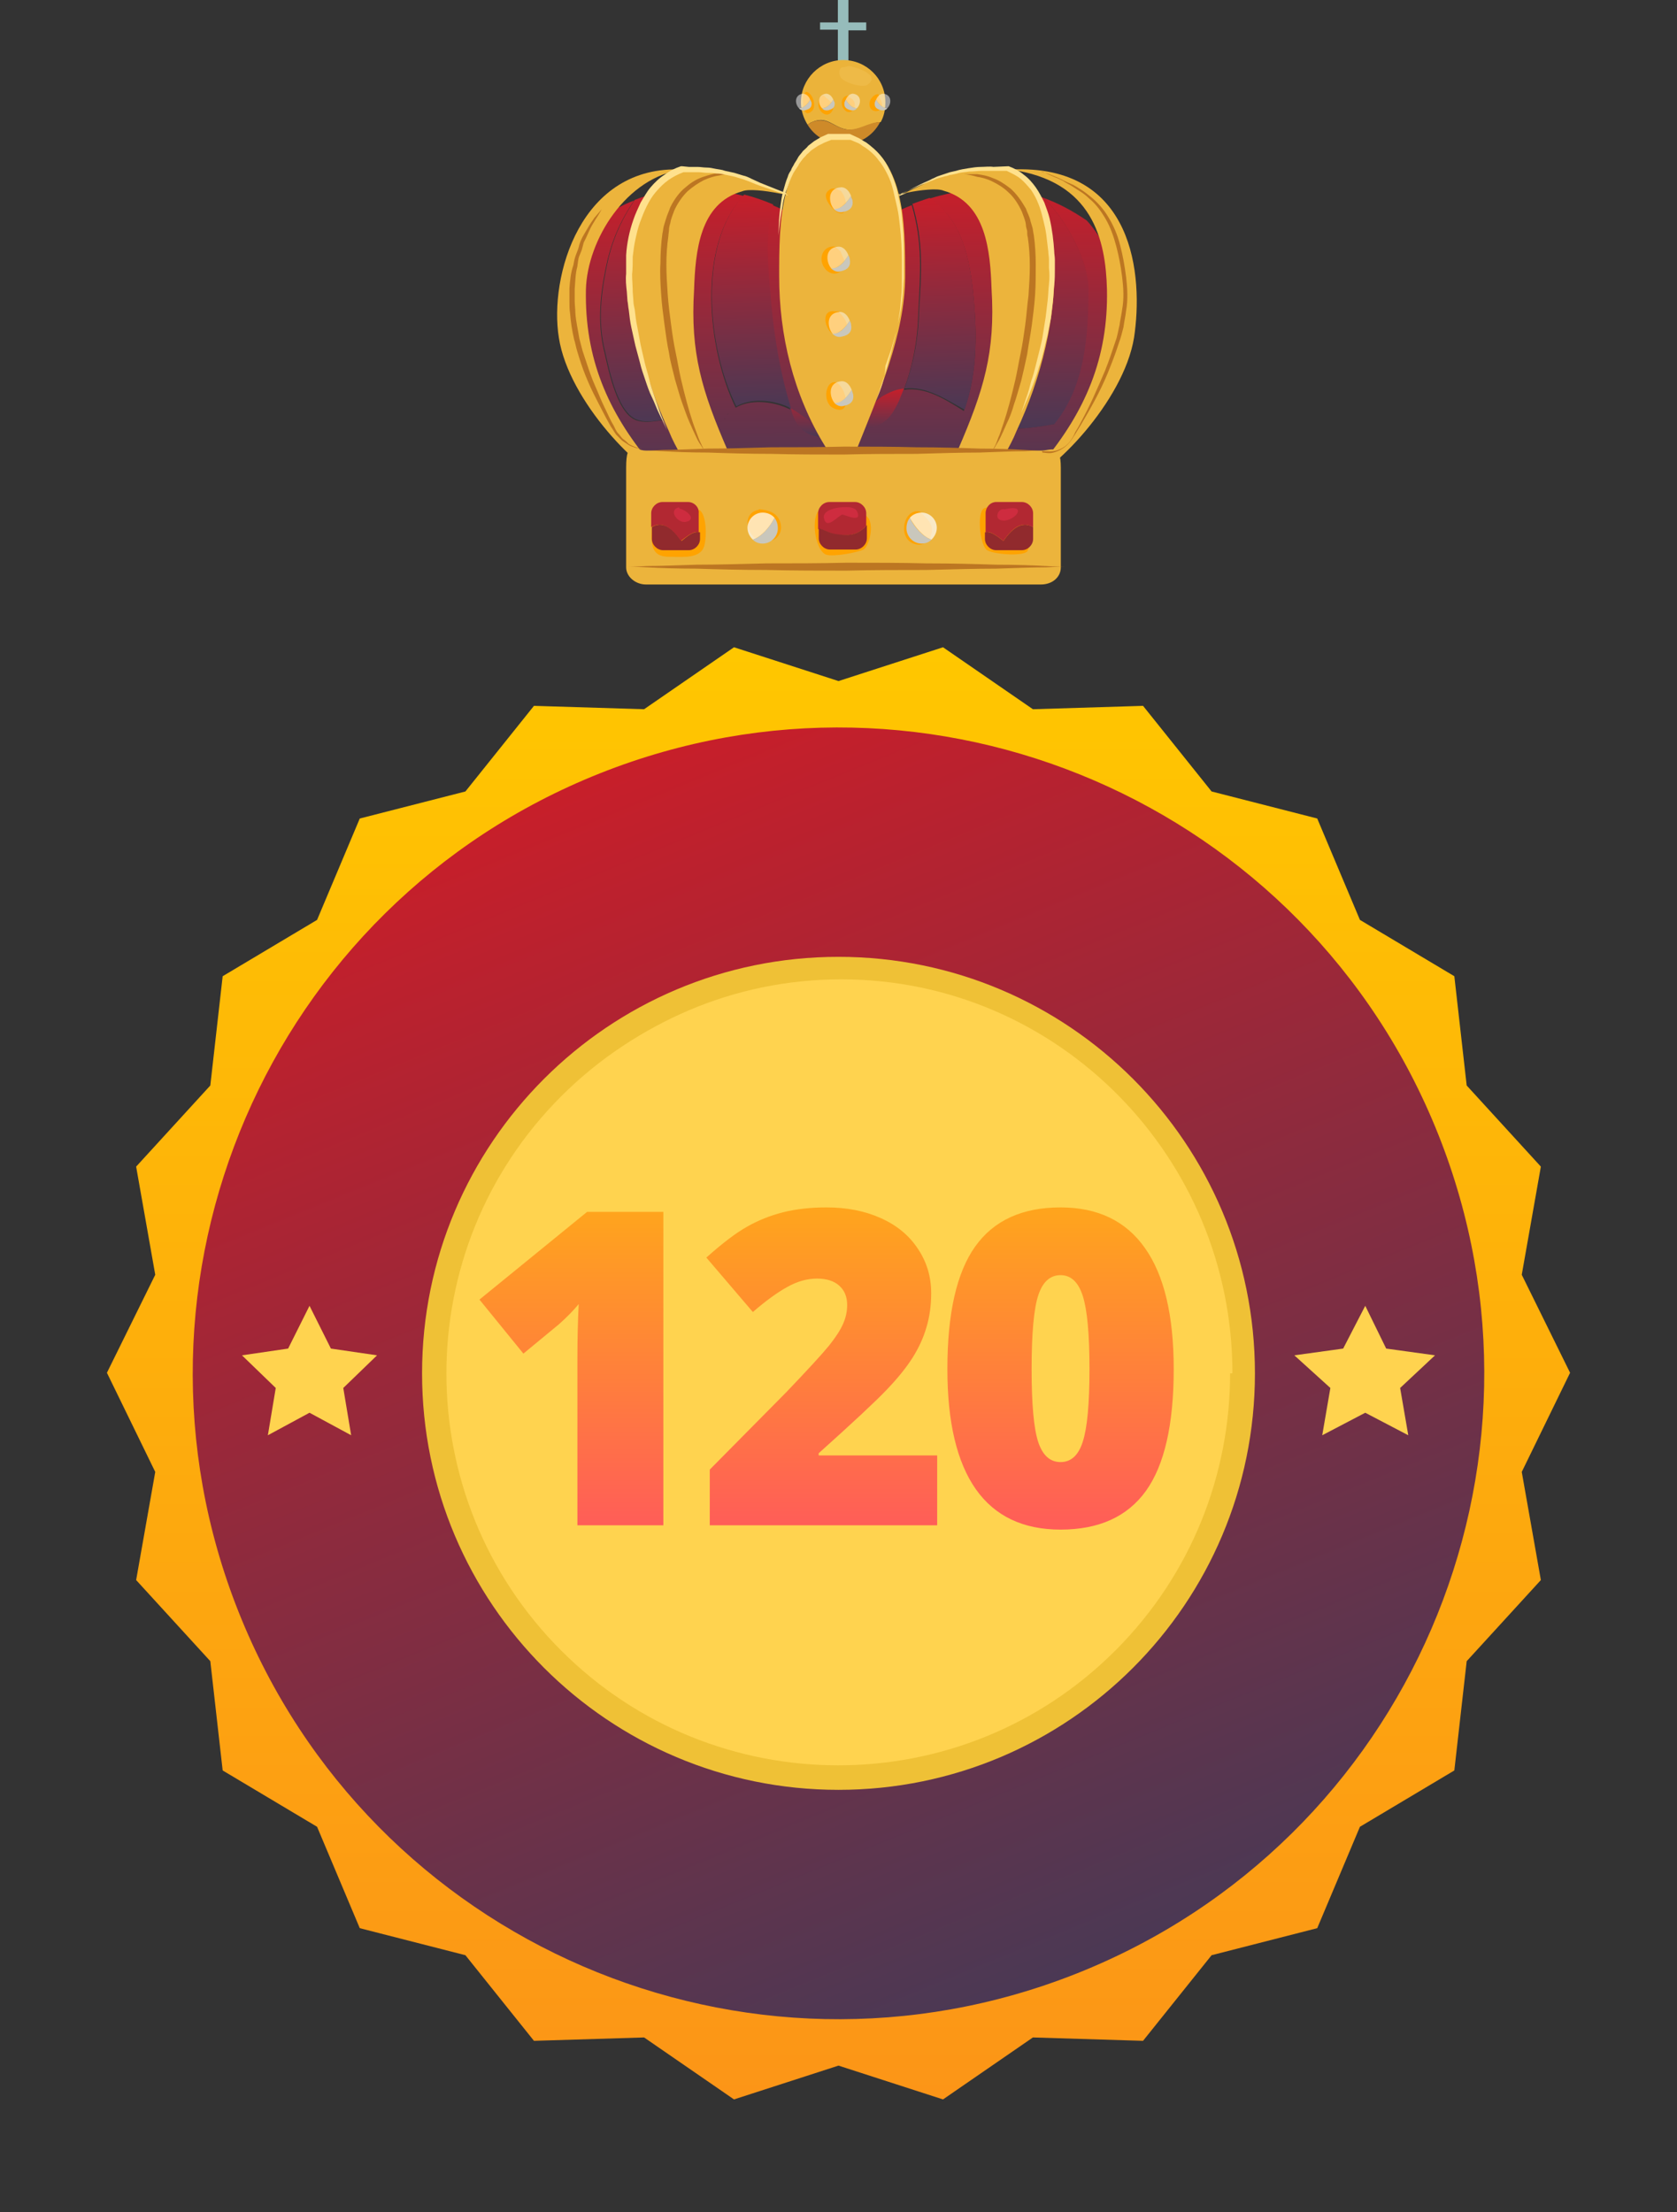 <svg width="298" height="393" viewBox="0 0 298 393" fill="none" xmlns="http://www.w3.org/2000/svg">
<rect x="0" y="0" width="298" height="393" fill="#333333" stroke="none"/>
<path d="M148.888 16.643V5.274H145.723V3.985H148.888V0H150.763V3.985H153.928V5.392H150.763V16.643H148.888Z" fill="#96BCBB"/>
<path d="M149.826 10.665C145.724 10.665 142.325 14.065 142.325 18.167C142.325 19.691 142.794 20.98 143.497 22.152C143.732 22.035 143.966 21.8 144.318 21.683C146.896 20.511 147.951 22.503 150.295 22.972C152.522 23.441 154.397 21.8 156.507 21.683C157.093 20.628 157.328 19.456 157.328 18.167C157.328 13.947 153.929 10.665 149.826 10.665Z" fill="#EBB33A"/>
<path d="M150.295 22.973C147.951 22.504 146.896 20.629 144.318 21.684C144.083 21.801 143.849 21.918 143.497 22.153C144.786 24.262 147.13 25.669 149.826 25.669C152.756 25.669 155.218 24.028 156.39 21.684C154.28 21.684 152.522 23.325 150.295 22.973Z" fill="#CE8A29"/>
<g opacity="0.4">
<path opacity="0.4" d="M149.944 11.956C149.241 11.838 148.889 12.776 149.358 13.714C149.944 14.651 152.992 15.589 154.047 15.12C156.742 13.362 152.171 11.956 150.882 11.721L149.944 11.956Z" fill="#FFE18D"/>
</g>
<path d="M143.262 16.292C144.434 16.526 145.137 18.87 144.317 19.691C142.559 21.332 142.559 17.698 142.793 16.761L143.262 16.292Z" fill="#FFA300"/>
<path d="M146.31 16.878C145.607 17.112 145.138 18.402 145.607 19.339C146.076 20.394 147.365 20.863 147.951 19.574C148.42 18.402 147.365 17.933 146.662 17.23L146.31 16.878Z" fill="#FFA300"/>
<path d="M150.998 16.995C149.709 16.878 149.358 18.05 149.709 18.988C151.116 21.567 153.225 18.05 150.764 17.23L150.998 16.995Z" fill="#FFA300"/>
<path d="M156.155 16.878C155.921 16.409 154.632 17.23 154.515 18.285C154.28 20.629 158.031 20.043 156.273 17.347L156.155 16.878Z" fill="#FFA300"/>
<path d="M185.456 35.163C181.471 33.757 177.486 33.405 173.853 33.64C179.478 37.039 183.112 42.547 183.815 49.463C184.167 54.737 183.464 60.597 181.354 65.403C180.182 68.567 179.244 72.552 177.603 75.834C178.072 75.951 178.541 76.069 179.01 76.069C181.823 76.303 184.636 75.834 187.449 75.365C192.84 68.802 193.543 59.894 193.543 51.221C193.426 47.705 190.613 40.203 185.456 35.163Z" fill="url(#paint0_linear)"/>
<path d="M193.074 39.148C190.496 37.39 188.034 36.101 185.456 35.163C190.613 40.32 193.426 47.704 193.426 51.22C193.426 59.894 192.723 68.802 187.331 75.365C184.518 75.834 181.705 76.303 178.892 76.068C178.423 76.068 177.955 75.951 177.486 75.834C179.127 72.552 180.064 68.567 181.236 65.403C183.229 60.597 184.049 54.737 183.698 49.462C183.112 42.547 179.361 37.038 173.735 33.639C170.688 33.874 167.875 34.46 165.179 35.28C170.453 38.679 171.977 44.657 172.798 50.869C173.618 58.253 173.852 65.989 171.274 73.021C167.875 70.911 164.476 68.684 160.608 69.27C162.249 64.816 163.069 60.48 163.187 55.557C163.538 48.525 164.007 43.25 162.015 36.452C155.803 38.914 151.231 42.313 149.473 43.602C148.301 42.664 143.73 39.148 137.284 36.452C135.643 42.43 136.463 47.821 136.932 54.151C137.518 60.363 138.456 66.692 140.448 72.787C140.331 72.669 140.214 72.669 139.98 72.552C137.167 71.263 133.299 70.911 130.72 72.435C125.563 61.769 123.922 43.485 132.127 34.812C129.079 33.991 125.798 33.522 122.399 33.639C118.296 37.507 117.007 45.008 117.124 50.4C117.124 55.674 118.882 60.714 120.523 65.52C121.109 67.512 122.047 72.669 123.102 75.717C122.516 75.482 121.813 75.248 121.109 75.013C118.296 73.841 115.835 75.6 113.022 74.662C109.389 73.255 107.982 64.934 107.162 61.535C106.107 56.26 106.81 51.22 107.982 46.063C109.037 41.844 110.561 38.797 112.67 35.632C110.443 36.452 108.217 37.742 105.99 39.265C105.99 39.265 90.987 61.066 116.187 84.624C116.187 84.624 121.578 89.078 123.453 84.624C125.329 80.171 126.735 80.171 126.735 80.171C126.735 80.171 140.8 95.993 149.239 79.467V76.303L149.356 70.325L149.473 76.303L149.591 79.467C158.029 95.993 172.094 80.171 172.094 80.171C172.094 80.171 173.501 80.171 175.376 84.624C177.251 89.078 182.643 84.624 182.643 84.624C186.159 81.225 189.089 78.061 191.316 75.013C207.374 53.096 193.074 39.148 193.074 39.148ZM130.134 72.787C130.017 72.787 130.017 72.904 129.9 72.904C130.017 72.904 130.017 72.787 130.134 72.787ZM123.219 75.717C123.571 75.834 123.805 75.951 124.039 75.951C123.805 75.834 123.571 75.834 123.219 75.717ZM125.094 76.068C125.212 76.068 125.329 76.068 125.329 76.068C125.329 76.068 125.212 76.068 125.094 76.068ZM124.391 76.068C124.508 76.068 124.626 76.068 124.743 76.068C124.626 76.068 124.508 76.068 124.391 76.068ZM126.266 75.951C126.149 75.951 126.149 75.951 126.032 75.951C126.149 76.068 126.266 75.951 126.266 75.951ZM126.852 75.834C126.97 75.834 126.97 75.834 127.087 75.717C126.97 75.717 126.852 75.834 126.852 75.834ZM129.431 73.49C129.314 73.607 129.314 73.607 129.197 73.724C129.314 73.607 129.314 73.49 129.431 73.49ZM128.845 74.31C128.845 74.427 128.728 74.427 128.728 74.545C128.728 74.427 128.728 74.427 128.845 74.31ZM172.798 73.724C173.735 74.31 174.79 74.779 175.845 75.131C174.79 74.779 173.852 74.31 172.798 73.724ZM175.962 75.248C176.431 75.482 177.017 75.6 177.486 75.717C176.9 75.6 176.431 75.365 175.962 75.248Z" fill="url(#paint1_linear)"/>
<path d="M149.709 76.185L149.592 70.208L149.475 76.185C145.958 76.888 143.38 74.193 140.567 72.552C140.567 72.786 140.684 72.903 140.684 73.138C142.442 79.233 147.951 77.826 152.991 76.537C156.976 75.482 158.031 74.896 159.789 71.145C160.023 70.442 160.375 69.739 160.609 69.036C159.32 69.153 158.148 69.622 156.741 70.442C154.28 72.083 152.874 75.248 149.709 76.185Z" fill="url(#paint2_linear)"/>
<path d="M137.401 36.335C135.76 35.632 134.12 35.045 132.244 34.577C124.04 43.25 125.563 61.534 130.838 72.2C133.533 70.676 137.284 71.028 140.097 72.317C140.214 72.434 140.331 72.434 140.566 72.552C138.691 66.457 137.636 60.245 137.05 53.916C136.581 47.704 135.76 42.312 137.401 36.335Z" fill="url(#paint3_linear)"/>
<path d="M172.798 50.751C171.978 44.539 170.454 38.679 165.18 35.163C164.125 35.514 163.07 35.866 162.133 36.218C164.125 43.016 163.773 48.29 163.305 55.322C163.187 60.245 162.367 64.464 160.726 69.035C164.477 68.567 167.876 70.793 171.392 72.786C173.853 65.871 173.619 58.135 172.798 50.751Z" fill="url(#paint4_linear)"/>
<path d="M117.125 50.399C117.008 45.008 118.297 37.507 122.516 33.522C119.352 33.639 116.07 34.225 112.788 35.514C110.678 38.679 109.155 41.726 108.1 45.945C106.928 51.22 106.225 56.26 107.279 61.417C108.1 64.816 109.506 73.137 113.14 74.544C115.953 75.599 118.414 73.723 121.227 74.895C121.93 75.13 122.634 75.481 123.22 75.599C122.047 72.434 121.227 67.394 120.641 65.402C119 60.596 117.125 55.556 117.125 50.399Z" fill="url(#paint5_linear)"/>
<path d="M139.98 34.576L135.292 32.818C128.846 29.654 122.634 30.24 122.634 30.24C122.165 30.24 121.813 30.24 121.462 30.24C115.132 32.584 112.554 39.85 112.202 46.062C111.733 56.377 114.546 67.394 118.883 76.653C120.055 79.584 121.93 82.397 123.571 85.092C126.853 83.451 129.314 80.052 129.314 80.052C124.743 69.504 122.634 62.706 123.337 51.454C123.571 44.773 124.275 36.1 131.893 33.99C132.948 33.521 135.995 33.873 138.339 34.342L139.98 34.576Z" fill="#ECB43C"/>
<path d="M99.31 60.009C101.068 71.378 113.961 84.388 119.235 85.795C117.946 84.74 116.774 83.568 115.602 82.279C107.983 73.136 103.881 63.643 104.115 51.453C104.35 42.663 111.265 31.411 121.345 30.122C103.06 29.184 97.552 49.226 99.31 60.009Z" fill="#ECB43C"/>
<path d="M111.265 100.798C111.265 102.439 112.906 103.845 114.781 103.845H184.988C186.981 103.845 188.504 102.556 188.504 100.798V83.1C188.504 78.646 186.864 80.052 184.988 80.052H114.781C112.789 80.052 111.265 77.942 111.265 83.1V100.798Z" fill="#ECB43C"/>
<path d="M159.906 34.693L164.125 32.7C170.572 29.535 176.784 30.121 176.784 30.121C177.253 30.121 179.011 30.121 179.48 30.121C185.809 32.466 186.864 39.732 187.332 45.944C187.801 56.258 184.988 67.276 180.652 76.535C179.48 79.466 177.604 82.278 175.963 84.974C172.682 83.333 170.22 79.934 170.22 79.934C174.791 69.386 176.901 62.588 176.198 51.336C175.963 44.655 175.26 35.982 167.642 33.872C166.587 33.403 163.539 33.755 161.195 34.224L159.906 34.693Z" fill="#ECB43C"/>
<path d="M201.514 60.01C199.639 71.379 186.863 84.389 181.589 85.795C182.878 84.74 184.05 83.568 185.222 82.279C192.841 73.137 196.943 63.643 196.708 51.454C196.474 42.663 194.247 32.114 179.479 30.122C201.748 28.95 203.155 49.227 201.514 60.01Z" fill="#ECB43C"/>
<path d="M152.287 79.701C156.038 70.324 160.843 59.307 160.843 49.11C160.843 39.616 160.843 27.544 151.467 24.262H147.833C138.457 27.544 138.457 39.616 138.457 49.11C138.457 59.424 140.918 70.09 146.661 79.349C146.778 79.349 149.943 85.561 152.287 79.701Z" fill="#ECB43C"/>
<path d="M184.988 80.053C184.988 80.053 185.222 80.17 185.691 80.17C186.16 80.17 186.863 80.287 187.684 80.053C188.504 79.818 189.442 79.349 190.145 78.412C190.497 77.943 190.848 77.357 191.083 76.771C191.434 76.185 191.786 75.599 192.137 74.895C192.841 73.606 193.544 72.2 194.247 70.676C194.95 69.152 195.654 67.511 196.357 65.871C197.06 64.112 197.646 62.354 198.232 60.596C198.584 59.659 198.701 58.721 198.935 57.783C199.053 56.846 199.287 55.908 199.404 54.97C199.756 53.095 199.639 51.102 199.404 49.227C199.17 47.352 198.818 45.477 198.349 43.718C197.881 41.96 197.295 40.319 196.474 38.913C195.654 37.507 194.716 36.217 193.544 35.28C193.075 34.811 192.489 34.342 191.903 33.99C191.317 33.639 190.848 33.287 190.262 32.935C189.793 32.701 189.207 32.349 188.856 32.115C188.387 31.881 187.918 31.646 187.566 31.529C186.746 31.177 186.16 30.943 185.691 30.709C185.222 30.474 184.988 30.474 184.988 30.474C184.988 30.474 185.222 30.591 185.691 30.709C186.16 30.826 186.746 31.06 187.566 31.412C187.918 31.529 188.387 31.763 188.856 31.998C189.324 32.232 189.793 32.467 190.379 32.701C190.965 32.935 191.434 33.287 192.02 33.639C192.606 33.99 193.192 34.459 193.778 34.928C194.95 35.866 196.122 37.155 196.943 38.561C197.881 40.085 198.584 41.726 199.053 43.601C199.521 45.359 199.873 47.352 200.107 49.227C200.342 51.22 200.459 53.212 200.107 55.205C199.99 56.26 199.756 57.197 199.639 58.135C199.404 59.073 199.17 60.01 198.818 60.948C198.232 62.823 197.529 64.581 196.826 66.339C195.419 69.738 193.661 72.786 192.137 75.364C191.317 76.654 190.731 77.826 189.91 78.763C189.09 79.701 188.035 80.17 187.215 80.404C186.394 80.639 185.691 80.404 185.222 80.404C185.222 80.053 184.988 80.053 184.988 80.053Z" fill="#BC7622"/>
<path d="M114.781 80.052C114.781 80.052 115.836 80.052 117.829 79.935C119.704 79.935 122.517 79.818 125.799 79.701C129.081 79.701 132.949 79.584 137.051 79.466C141.153 79.466 145.607 79.466 149.944 79.349C154.28 79.349 158.734 79.349 162.836 79.466C166.939 79.466 170.806 79.584 174.088 79.701C177.37 79.701 180.066 79.818 182.058 79.935C183.934 80.052 185.106 80.052 185.106 80.052C185.106 80.052 184.051 80.052 182.058 80.17C180.183 80.17 177.37 80.287 174.088 80.404C170.806 80.404 166.939 80.521 162.836 80.638C158.734 80.638 154.28 80.638 149.944 80.756C145.607 80.756 141.153 80.756 137.051 80.638C132.949 80.638 129.081 80.521 125.799 80.404C122.517 80.404 119.821 80.287 117.829 80.17C115.836 80.052 114.781 80.052 114.781 80.052Z" fill="#BC7622"/>
<path d="M106.928 37.155C106.928 37.155 106.576 37.858 105.873 38.913C105.521 39.499 105.053 40.203 104.701 41.023C104.467 41.492 104.349 41.843 104.115 42.312C103.998 42.547 103.881 42.781 103.763 43.016C103.646 43.25 103.646 43.484 103.529 43.836C103.412 44.422 103.177 44.891 102.943 45.477C102.709 46.063 102.709 46.649 102.591 47.352C102.24 48.642 102.24 49.931 102.122 51.337C102.122 52.041 102.122 52.744 102.122 53.447C102.122 54.15 102.24 54.853 102.24 55.674C102.357 57.198 102.709 58.604 102.943 60.128L103.529 62.355C103.763 63.058 103.998 63.761 104.232 64.465C104.701 65.871 105.17 67.277 105.756 68.567C106.342 69.856 106.811 71.145 107.397 72.317C107.983 73.489 108.452 74.662 109.038 75.599C109.272 76.068 109.507 76.654 109.858 77.006C110.21 77.357 110.444 77.826 110.796 78.061C111.147 78.295 111.499 78.647 111.733 78.881C112.085 79.115 112.437 79.233 112.671 79.35C113.257 79.584 113.843 79.701 114.195 79.701C114.546 79.701 114.781 79.701 114.781 79.701C114.781 79.701 114.546 79.701 114.195 79.701C113.843 79.701 113.257 79.701 112.671 79.467C112.319 79.35 111.968 79.233 111.616 78.998C111.265 78.764 110.913 78.529 110.561 78.295C110.21 77.943 109.858 77.592 109.506 77.24C109.155 76.771 108.92 76.302 108.569 75.834C107.983 74.779 107.397 73.724 106.811 72.552C106.225 71.38 105.521 70.09 104.935 68.801C104.349 67.512 103.763 66.105 103.295 64.699C103.06 63.996 102.826 63.292 102.591 62.472C102.357 61.769 102.24 60.948 102.005 60.245C101.654 58.721 101.419 57.198 101.302 55.674C101.185 54.971 101.185 54.15 101.185 53.447C101.185 52.744 101.185 51.923 101.185 51.22C101.302 49.814 101.419 48.407 101.888 47.118C102.005 46.415 102.122 45.829 102.357 45.242C102.591 44.657 102.826 44.071 102.943 43.484C103.295 42.312 103.881 41.492 104.349 40.672C104.818 39.851 105.287 39.148 105.639 38.679C106.459 37.741 106.928 37.155 106.928 37.155Z" fill="#BC7622"/>
<path d="M111.734 100.68C111.734 100.68 112.906 100.68 115.015 100.563C117.125 100.563 120.173 100.446 123.806 100.329C127.439 100.329 131.659 100.211 136.23 100.094C140.801 100.094 145.606 100.094 150.412 99.977C155.217 99.977 160.023 99.977 164.594 100.094C169.165 100.094 173.384 100.211 177.018 100.329C180.651 100.329 183.699 100.446 185.808 100.563C187.918 100.68 189.09 100.68 189.09 100.68C189.09 100.68 187.918 100.68 185.808 100.797C183.699 100.797 180.651 100.915 177.018 101.032C173.384 101.032 169.165 101.149 164.594 101.266C160.023 101.266 155.217 101.266 150.412 101.384C145.606 101.384 140.801 101.384 136.23 101.266C131.659 101.266 127.439 101.149 123.806 101.032C120.173 101.032 117.125 100.915 115.015 100.797C112.906 100.68 111.734 100.68 111.734 100.68Z" fill="#BC7622"/>
<path d="M130.253 30.943C130.253 30.943 129.315 30.826 127.791 31.177C126.971 31.294 126.151 31.529 125.096 31.998C124.158 32.467 123.103 33.17 122.166 33.99C121.228 34.928 120.407 36.1 119.821 37.389C119.587 38.093 119.235 38.796 119.118 39.616C119.001 39.968 118.884 40.437 118.884 40.788C118.884 41.14 118.767 41.609 118.767 41.96C118.532 43.601 118.415 45.242 118.415 47C118.415 48.758 118.532 50.517 118.649 52.275C118.767 54.033 119.001 55.791 119.235 57.549C119.47 59.307 119.704 60.948 120.056 62.589C120.407 64.23 120.642 65.753 120.993 67.277C121.345 68.801 121.697 70.207 122.048 71.496C122.4 72.786 122.752 73.958 123.103 75.013C123.455 76.068 123.806 76.888 124.041 77.591C124.275 78.294 124.627 78.88 124.744 79.232C124.979 79.584 124.979 79.818 124.979 79.818C124.979 79.818 124.861 79.584 124.627 79.232C124.392 78.88 124.041 78.412 123.689 77.591C123.338 76.888 122.986 76.068 122.517 75.013C122.048 73.958 121.697 72.903 121.228 71.614C120.759 70.324 120.407 68.918 119.939 67.394C119.587 65.871 119.118 64.347 118.884 62.706C118.532 61.065 118.298 59.307 118.063 57.549C117.829 55.791 117.594 54.033 117.477 52.157C117.36 50.399 117.243 48.524 117.36 46.766C117.36 45.008 117.477 43.132 117.712 41.492C117.829 41.023 117.829 40.671 117.946 40.202C118.063 39.851 118.181 39.382 118.298 39.03C118.532 38.21 118.884 37.507 119.118 36.803C119.821 35.397 120.759 34.108 121.814 33.287C122.869 32.349 123.924 31.763 124.979 31.412C126.033 31.06 126.971 30.826 127.791 30.709C128.612 30.591 129.198 30.591 129.667 30.709C130.018 30.943 130.253 30.943 130.253 30.943Z" fill="#BC7622"/>
<path d="M171.158 30.943C171.158 30.943 171.392 30.943 171.744 30.943C172.213 30.943 172.799 30.943 173.619 30.943C174.44 31.061 175.377 31.178 176.432 31.647C177.487 31.998 178.542 32.702 179.597 33.522C180.651 34.46 181.472 35.632 182.292 37.038C182.527 37.741 182.996 38.562 183.113 39.265C183.23 39.617 183.347 40.086 183.464 40.437C183.582 40.906 183.582 41.258 183.699 41.726C183.933 43.367 184.05 45.243 184.05 47.001C184.05 48.759 184.05 50.634 183.933 52.392C183.816 54.15 183.582 56.026 183.347 57.784C183.113 59.542 182.761 61.3 182.527 62.941C182.175 64.582 181.824 66.223 181.472 67.629C181.003 69.153 180.651 70.559 180.183 71.849C179.831 73.138 179.362 74.31 178.893 75.248C178.425 76.302 178.073 77.123 177.721 77.826C177.37 78.529 177.018 78.998 176.784 79.467C176.549 79.819 176.432 80.053 176.432 80.053C176.432 80.053 176.549 79.819 176.666 79.467C176.901 79.115 177.135 78.529 177.37 77.826C177.721 77.123 177.956 76.185 178.307 75.248C178.659 74.193 179.011 73.021 179.362 71.731C179.714 70.442 180.065 69.036 180.417 67.512C180.769 65.988 181.003 64.465 181.355 62.824C181.706 61.183 181.941 59.425 182.175 57.784C182.41 56.026 182.527 54.267 182.761 52.509C182.878 50.751 182.996 48.993 182.996 47.235C182.996 45.477 182.878 43.836 182.644 42.195C182.527 41.844 182.527 41.375 182.527 41.023C182.41 40.672 182.292 40.203 182.292 39.851C182.175 39.031 181.824 38.327 181.589 37.624C181.003 36.335 180.183 35.046 179.245 34.225C178.307 33.288 177.252 32.702 176.315 32.233C175.377 31.764 174.44 31.529 173.619 31.412C172.095 30.943 171.158 30.943 171.158 30.943Z" fill="#BC7622"/>
<path d="M138.339 34.342L139.98 34.577V34.694L135.175 33.053C134.12 32.701 133.182 32.232 132.127 31.881L130.604 31.412C130.135 31.295 129.549 31.177 128.963 31.06C128.494 30.943 127.908 30.826 127.322 30.826C126.736 30.709 126.267 30.709 125.681 30.709C125.095 30.709 124.626 30.591 124.04 30.591C123.454 30.591 122.985 30.591 122.399 30.591H121.227H121.461C120.524 30.943 119.586 31.412 118.766 31.998C117.945 32.584 117.242 33.287 116.539 34.108C115.835 34.928 115.367 35.749 114.898 36.686C114.429 37.624 114.077 38.562 113.726 39.499C113.374 40.437 113.14 41.492 112.905 42.547C112.671 43.601 112.554 44.656 112.436 45.594C112.436 46.532 112.436 47.704 112.319 48.758C112.319 49.813 112.436 50.868 112.436 51.923L112.554 53.447C112.554 53.916 112.671 54.502 112.788 54.971C112.905 56.025 113.022 57.08 113.257 58.135L113.843 61.3L114.546 64.347C114.781 65.402 115.132 66.34 115.367 67.394C115.601 68.449 115.953 69.387 116.304 70.442C116.656 71.497 117.008 72.434 117.359 73.489L118.531 76.419L117.125 73.489C116.656 72.552 116.304 71.497 115.835 70.559C115.367 69.621 115.015 68.567 114.663 67.512C114.312 66.457 113.96 65.519 113.726 64.464L112.905 61.417L112.202 58.252C111.968 57.197 111.85 56.143 111.733 55.088C111.616 54.502 111.616 54.033 111.499 53.447L111.382 51.806C111.264 50.751 111.147 49.696 111.264 48.641C111.264 47.587 111.264 46.532 111.264 45.359C111.382 43.25 111.85 41.023 112.554 39.03C112.905 37.975 113.374 37.038 113.843 35.983C114.429 35.045 114.898 34.108 115.601 33.287C116.304 32.467 117.125 31.646 118.062 31.06C119 30.357 119.938 29.888 120.993 29.537C120.993 29.537 121.11 29.537 121.227 29.537L122.399 29.654H122.282C122.868 29.654 123.454 29.654 123.923 29.654C124.509 29.654 124.978 29.771 125.564 29.771C126.15 29.771 126.618 29.888 127.205 30.006C127.791 30.123 128.259 30.123 128.845 30.357C129.431 30.474 129.9 30.591 130.486 30.709L132.01 31.177C132.596 31.295 133.065 31.529 133.534 31.764L135.057 32.467L139.746 34.342C139.746 34.342 139.746 34.342 139.746 34.459C139.746 34.459 139.746 34.459 139.628 34.459L138.339 34.342Z" fill="#FFE18D"/>
<path d="M160.961 34.342L159.789 34.811C159.789 34.811 159.789 34.811 159.672 34.811C159.672 34.811 159.672 34.811 159.672 34.694L163.657 32.701C164.36 32.35 165.063 32.115 165.649 31.764C166.001 31.646 166.353 31.412 166.704 31.295L167.759 30.943C168.111 30.826 168.462 30.709 168.814 30.591L169.869 30.357C170.572 30.123 171.393 30.006 172.096 29.888C172.799 29.771 173.619 29.654 174.323 29.654C175.026 29.654 175.846 29.537 176.55 29.654H176.432L179.128 29.537C179.245 29.537 179.245 29.537 179.245 29.537C180.183 29.888 181.121 30.357 181.941 31.06C182.762 31.646 183.465 32.467 184.051 33.287C184.637 34.108 185.106 35.045 185.575 35.983C185.926 36.921 186.278 37.858 186.512 38.796C186.981 40.788 187.215 42.781 187.333 44.656C187.333 45.125 187.45 45.594 187.45 46.18V47.704C187.45 48.641 187.45 49.696 187.333 50.634C187.215 51.572 187.215 52.626 187.098 53.564C186.981 54.502 186.864 55.556 186.747 56.494L186.161 59.424C185.926 60.362 185.692 61.3 185.457 62.355C185.223 63.292 184.989 64.23 184.637 65.168C184.403 66.105 184.051 67.043 183.699 67.981C183.348 68.918 182.996 69.856 182.644 70.676L181.472 73.372L182.41 70.559C182.762 69.621 182.996 68.684 183.23 67.746C183.582 66.808 183.816 65.871 184.051 64.933C184.285 63.995 184.52 63.058 184.754 62.12C184.989 61.182 185.223 60.245 185.34 59.307L185.809 56.377L186.161 53.447C186.278 52.509 186.278 51.572 186.395 50.517C186.512 49.579 186.512 48.524 186.395 47.587V46.063C186.395 45.594 186.278 45.125 186.278 44.656C186.161 43.719 186.043 42.781 185.926 41.726C185.809 40.788 185.575 39.851 185.34 38.913C185.106 37.975 184.871 37.038 184.52 36.217C184.168 35.28 183.699 34.459 183.23 33.756C182.644 33.053 182.058 32.35 181.355 31.764C180.652 31.177 179.831 30.826 178.894 30.357H179.128H176.55C175.846 30.357 175.143 30.357 174.44 30.357C173.737 30.357 173.033 30.474 172.213 30.474C171.51 30.591 170.807 30.591 170.103 30.826L169.048 31.06C168.697 31.06 168.345 31.295 167.994 31.295C167.29 31.529 166.587 31.646 165.884 31.998C165.181 32.232 164.477 32.584 163.774 32.818L159.672 34.577V34.459L160.961 34.342Z" fill="#FFE18D"/>
<path d="M155.686 71.144C156.39 69.151 157.093 67.042 157.679 65.049C157.913 63.994 158.265 63.057 158.499 62.002C158.734 60.947 159.085 59.892 159.203 58.955L159.554 57.431L159.789 55.907C160.023 54.852 160.023 53.797 160.14 52.743C160.258 51.688 160.258 50.633 160.258 49.578C160.258 48.523 160.258 47.468 160.258 46.413C160.258 44.304 160.14 42.194 159.906 40.084C159.789 39.029 159.671 37.974 159.437 36.92C159.32 36.451 159.203 35.865 159.085 35.396C158.968 34.927 158.851 34.341 158.734 33.872C158.499 32.817 158.148 31.88 157.679 30.942C157.21 30.004 156.741 29.184 156.038 28.363C155.452 27.543 154.632 26.84 153.811 26.254C153.342 26.019 152.991 25.668 152.522 25.433L151.115 24.847H151.233H147.599H147.716L146.544 25.316L145.372 25.902L144.317 26.605C143.966 26.84 143.731 27.192 143.38 27.426C143.145 27.777 142.794 28.012 142.559 28.363C142.325 28.715 141.973 29.067 141.856 29.418C141.622 29.77 141.387 30.122 141.153 30.473C140.918 30.825 140.801 31.177 140.567 31.645C140.215 32.466 139.981 33.286 139.629 34.107C139.395 34.927 139.16 35.748 139.043 36.685C138.691 38.443 138.457 40.084 138.34 41.842C138.34 40.084 138.457 38.326 138.691 36.568C138.809 35.748 138.926 34.81 139.16 33.989C139.395 33.169 139.629 32.231 139.981 31.411C140.098 30.942 140.332 30.59 140.567 30.239C140.684 29.77 141.036 29.418 141.153 29.067C141.387 28.715 141.622 28.363 141.856 27.895C142.09 27.543 142.442 27.192 142.677 26.84C143.028 26.488 143.38 26.254 143.614 25.902L144.669 25.082L145.841 24.378L147.13 23.793H147.248H150.881H150.998L152.522 24.496C152.991 24.73 153.46 25.082 153.928 25.316C154.866 26.019 155.686 26.723 156.39 27.543C157.093 28.363 157.679 29.301 158.148 30.356C158.617 31.294 158.968 32.349 159.32 33.403C159.437 33.872 159.554 34.458 159.671 35.044C159.789 35.63 159.906 36.099 160.023 36.685C160.258 37.74 160.258 38.795 160.375 39.85C160.609 41.959 160.609 44.187 160.609 46.296C160.609 47.351 160.609 48.406 160.609 49.461C160.492 50.516 160.492 51.571 160.375 52.743C160.258 53.797 160.14 54.852 159.906 55.907L159.554 57.431L159.203 58.955C158.968 60.009 158.617 61.064 158.382 62.002C158.031 63.057 157.679 63.994 157.327 65.049C157.327 67.159 156.507 69.151 155.686 71.144Z" fill="#FFE18D"/>
<g opacity="0.7">
<path opacity="0.7" d="M143.966 17.699C143.732 17.113 143.263 16.644 142.677 16.644C141.739 16.761 141.271 17.465 141.505 18.402C141.622 18.754 141.739 18.988 141.974 19.223C142.794 19.223 143.498 18.519 143.966 17.699Z" fill="white"/>
</g>
<path d="M143.967 17.699C143.498 18.519 142.795 19.222 141.974 19.222C142.209 19.574 142.677 19.691 143.146 19.574C143.967 19.34 144.318 18.988 144.201 18.168C144.084 18.05 144.084 17.816 143.967 17.699Z" fill="#C9C7BC"/>
<g opacity="0.7">
<path opacity="0.7" d="M148.069 17.699C147.834 17.113 147.365 16.644 146.779 16.644C145.842 16.761 145.373 17.465 145.607 18.402C145.725 18.754 145.842 18.988 146.076 19.223C146.897 19.223 147.6 18.519 148.069 17.699Z" fill="white"/>
</g>
<path d="M148.069 17.699C147.6 18.519 146.897 19.222 146.076 19.222C146.311 19.574 146.779 19.691 147.248 19.574C148.069 19.34 148.42 18.988 148.303 18.168C148.186 18.05 148.186 17.816 148.069 17.699Z" fill="#C9C7BC"/>
<g opacity="0.7">
<path opacity="0.7" d="M155.687 17.698C155.921 17.112 156.39 16.644 156.976 16.644C157.914 16.761 158.383 17.464 158.148 18.402C158.031 18.753 157.914 18.988 157.679 19.222C156.859 19.222 156.156 18.519 155.687 17.698Z" fill="white"/>
</g>
<path d="M155.686 17.699C156.155 18.519 156.858 19.222 157.679 19.222C157.444 19.574 156.976 19.691 156.507 19.574C155.686 19.34 155.335 18.988 155.452 18.168C155.569 18.05 155.569 17.816 155.686 17.699Z" fill="#C9C7BC"/>
<g opacity="0.7">
<path opacity="0.7" d="M150.295 17.698C150.53 17.112 150.999 16.644 151.585 16.644C152.522 16.761 152.991 17.464 152.757 18.402C152.64 18.753 152.522 18.988 152.288 19.222C151.467 19.222 150.764 18.519 150.295 17.698Z" fill="white"/>
</g>
<path d="M150.295 17.699C150.764 18.519 151.467 19.222 152.287 19.222C152.053 19.574 151.584 19.691 151.115 19.574C150.295 19.34 149.943 18.988 150.061 18.168C150.178 18.05 150.178 17.816 150.295 17.699Z" fill="#C9C7BC"/>
<path d="M117.828 90.015C116.07 89.077 115.836 92.359 115.836 93.531C115.718 96.344 115.484 98.923 118.883 98.923C121.227 98.923 124.743 99.391 125.212 96.696C125.564 95.289 125.564 91.421 124.275 90.601L117.828 90.015Z" fill="#FFA300"/>
<path d="M134.707 90.601C131.425 91.304 132.832 96.227 136.113 96.227C137.872 96.227 139.161 94.82 138.692 92.945C138.223 91.07 136.465 90.601 134.941 90.484L134.707 90.601Z" fill="#FFA300"/>
<path d="M146.661 90.015C143.614 90.249 144.669 97.985 146.896 98.571C148.185 98.922 152.17 98.219 153.459 97.633C154.631 96.813 155.569 92.359 153.694 91.538L146.661 90.015Z" fill="#FFA300"/>
<path d="M163.305 90.835C160.375 90.484 159.437 95.993 162.719 96.696C164.126 97.047 165.298 96.11 165.532 94.703C165.884 93.062 164.712 92.125 163.657 91.07L163.305 90.835Z" fill="#FFA300"/>
<path d="M180.768 89.546C180.182 89.428 179.245 89.78 178.307 90.015C177.486 90.132 175.494 89.897 174.791 90.366C173.619 91.187 174.087 96.461 175.26 97.633C176.08 98.454 181.589 98.922 182.526 97.985C183.347 97.047 183.112 91.304 182.058 90.249C182.058 90.249 182.058 90.249 181.94 90.249L180.768 89.546Z" fill="#FFA300"/>
<path d="M121.111 96.109C119.353 93.531 117.595 92.593 115.836 93.648V95.757C115.836 96.812 116.774 97.75 117.829 97.75H122.4C123.455 97.75 124.393 96.812 124.393 95.757V94.585C123.455 94.351 122.634 94.82 121.111 96.109Z" fill="#912A2D"/>
<path d="M122.283 89.194H117.712C116.657 89.194 115.719 90.132 115.719 91.186V93.648C117.595 92.593 119.235 93.531 120.994 96.109C122.634 94.82 123.455 94.351 124.158 94.585V91.186C124.275 90.132 123.338 89.194 122.283 89.194Z" fill="#B22832"/>
<path d="M120.642 90.132C118.65 90.601 120.408 93.062 121.931 92.71C123.924 92.242 121.931 90.601 120.759 90.366L120.642 90.132Z" fill="#CE2C3F"/>
<path opacity="0.7" d="M137.636 92.007C137.167 91.421 136.347 91.07 135.527 91.07C134.003 91.07 132.831 92.359 132.831 93.766C132.831 94.586 133.182 95.289 133.768 95.875C135.292 95.406 136.816 93.648 137.636 92.007Z" fill="white"/>
<path d="M137.636 92.008C136.815 93.649 135.292 95.407 133.768 95.876C134.237 96.344 134.823 96.579 135.526 96.579C137.05 96.579 138.222 95.29 138.222 93.883C138.222 93.063 137.988 92.477 137.636 92.008Z" fill="#C9C7BC"/>
<path d="M153.928 93.413V91.186C153.928 90.132 152.991 89.194 151.936 89.194H147.365C146.31 89.194 145.372 90.132 145.372 91.186V93.648V93.999C146.427 94.117 147.482 94.82 148.771 95.054C151.35 95.289 152.639 94.82 153.928 93.413Z" fill="#B22832"/>
<path d="M148.889 94.937C147.482 94.82 146.544 94.117 145.49 93.882V95.641C145.49 96.695 146.427 97.633 147.482 97.633H152.053C153.108 97.633 154.046 96.695 154.046 95.641V94.469V93.296C152.639 94.82 151.35 95.289 148.889 94.937Z" fill="#912A2D"/>
<path d="M149.475 90.133C147.834 90.25 146.076 90.953 146.427 92.125C146.896 94.235 149.006 91.539 149.709 91.422C150.061 91.422 153.343 93.063 152.288 90.836C151.936 90.133 150.764 90.016 149.475 90.133Z" fill="#CE2C3F"/>
<path d="M178.306 96.109C180.064 93.531 181.822 92.593 183.581 93.648V95.757C183.581 96.812 182.643 97.75 181.588 97.75H177.017C175.962 97.75 175.024 96.812 175.024 95.757V94.585C175.845 94.351 176.665 94.82 178.306 96.109Z" fill="#912A2D"/>
<path d="M177.016 89.194H181.587C182.642 89.194 183.58 90.132 183.58 91.187V93.648C181.705 92.593 180.064 93.531 178.306 96.109C176.665 94.82 175.844 94.351 175.141 94.586V91.187C175.141 90.132 175.962 89.194 177.016 89.194Z" fill="#B22832"/>
<path d="M178.541 90.483C177.251 90.132 176.314 92.71 178.658 92.476C180.767 92.124 182.174 89.78 179.127 90.366L178.541 90.483Z" fill="#CE2C3F"/>
<path opacity="0.7" d="M161.664 92.008C162.132 91.422 162.953 91.07 163.773 91.07C165.297 91.07 166.469 92.36 166.469 93.766C166.469 94.587 166.117 95.29 165.531 95.876C164.008 95.407 162.601 93.649 161.664 92.008Z" fill="white"/>
<path d="M161.664 92.008C162.484 93.649 164.008 95.407 165.532 95.876C165.063 96.344 164.477 96.579 163.773 96.579C162.25 96.579 161.078 95.29 161.078 93.883C161.078 93.063 161.312 92.477 161.664 92.008Z" fill="#C9C7BC"/>
<path d="M148.771 67.981C146.661 67.277 146.075 71.379 147.95 72.434C151.115 74.075 150.646 69.973 149.239 68.449L148.771 67.981Z" fill="#FFA300"/>
<path d="M148.419 55.321C145.724 54.852 146.544 58.72 148.185 59.423C149.357 60.009 150.412 59.892 150.529 58.368C150.646 57.079 149.826 56.259 149.006 55.321H148.419Z" fill="#FFA300"/>
<path d="M148.42 43.835C146.193 43.483 145.138 46.179 146.779 47.937C147.716 48.875 149.006 48.875 149.826 47.703C150.529 46.531 149.709 45.71 149.357 44.655L148.42 43.835Z" fill="#FFA300"/>
<path d="M149.005 33.756C148.77 33.522 147.833 33.287 147.364 33.756C146.075 34.577 147.13 36.1 147.833 36.921C150.646 39.851 150.997 35.514 149.356 33.873L149.005 33.756Z" fill="#FFA300"/>
<g opacity="0.7">
<path opacity="0.7" d="M151.233 34.81C150.881 33.872 150.178 33.169 149.357 33.286C147.834 33.403 147.248 34.575 147.599 35.982C147.716 36.451 147.951 36.92 148.302 37.271C149.357 37.154 150.412 36.099 151.233 34.81Z" fill="white"/>
</g>
<path d="M151.232 34.81C150.412 36.099 149.474 37.154 148.185 37.154C148.654 37.623 149.24 37.857 149.943 37.623C151.115 37.388 151.701 36.685 151.467 35.513C151.349 35.278 151.232 35.044 151.232 34.81Z" fill="#C9C7BC"/>
<g opacity="0.7">
<path opacity="0.7" d="M150.764 45.358C150.412 44.421 149.709 43.717 148.889 43.835C147.365 43.952 146.779 45.124 147.131 46.53C147.248 46.999 147.482 47.468 147.834 47.82C149.006 47.585 150.061 46.53 150.764 45.358Z" fill="white"/>
</g>
<path d="M150.764 45.357C149.943 46.647 149.006 47.702 147.717 47.702C148.185 48.17 148.771 48.405 149.475 48.17C150.647 47.936 151.233 47.233 150.998 46.061C150.998 45.826 150.881 45.592 150.764 45.357Z" fill="#C9C7BC"/>
<g opacity="0.7">
<path opacity="0.7" d="M150.997 56.962C150.646 56.025 149.943 55.321 149.122 55.439C147.598 55.556 147.012 56.728 147.364 58.134C147.481 58.603 147.716 59.072 148.067 59.424C149.239 59.189 150.294 58.134 150.997 56.962Z" fill="white"/>
</g>
<path d="M150.997 56.962C150.176 58.251 149.238 59.306 147.949 59.306C148.418 59.775 149.004 60.009 149.707 59.775C150.879 59.541 151.465 58.837 151.231 57.665C151.231 57.431 151.114 57.196 150.997 56.962Z" fill="#C9C7BC"/>
<g opacity="0.7">
<path opacity="0.7" d="M151.35 69.269C150.998 68.331 150.295 67.628 149.475 67.745C147.951 67.862 147.365 69.034 147.717 70.441C147.834 70.91 148.068 71.379 148.42 71.73C149.592 71.613 150.53 70.558 151.35 69.269Z" fill="white"/>
</g>
<path d="M151.351 69.269C150.53 70.558 149.592 71.613 148.303 71.613C148.772 72.082 149.358 72.316 150.061 72.082C151.233 71.847 151.819 71.144 151.585 69.972C151.468 69.737 151.468 69.503 151.351 69.269Z" fill="#C9C7BC"/>
<path d="M279 243.899L270.413 261.513L273.808 280.727L260.628 295.139L258.432 314.554L241.657 324.561L234.069 342.575L215.298 347.379L203.117 362.591L183.547 361.99L167.571 372.999L149 366.994L130.429 372.999L114.453 361.99L94.883 362.591L82.702 347.379L63.931 342.575L56.343 324.561L39.568 314.554L37.372 295.139L24.192 280.727L27.587 261.513L19 243.899L27.587 226.485L24.192 207.271L37.372 192.859L39.568 173.444L56.343 163.437L63.931 145.423L82.702 140.619L94.883 125.407L114.453 126.008L130.429 114.999L149 121.004L167.571 114.999L183.547 126.008L203.117 125.407L215.298 140.619L234.069 145.423L241.657 163.437L258.432 173.444L260.628 192.859L273.808 207.271L270.413 226.485L279 243.899Z" fill="url(#paint6_linear)"/>
<path d="M191.401 350.599C250.274 327.181 279.016 260.472 255.599 201.599C232.182 142.726 165.472 113.983 106.599 137.401C47.726 160.818 18.984 227.528 42.401 286.401C65.818 345.274 132.528 374.016 191.401 350.599Z" fill="url(#paint7_linear)"/>
<path d="M149 317.999C189.869 317.999 223 284.868 223 243.999C223 203.13 189.869 169.999 149 169.999C108.131 169.999 75 203.13 75 243.999C75 284.868 108.131 317.999 149 317.999Z" fill="#EFC136"/>
<path d="M198.192 293.251C225.385 266.058 225.385 221.971 198.192 194.779C171 167.586 126.913 167.586 99.72 194.779C72.528 221.971 72.528 266.058 99.72 293.251C126.913 320.443 171 320.443 198.192 293.251Z" fill="#FFD34F"/>
<path d="M149.5 173.999C111.066 173.999 80 205.288 80 243.999H219C219 205.489 187.934 173.999 149.5 173.999Z" fill="#FFD34F"/>
<path d="M55 231.999L58.8 239.599L67 240.799L61 246.599L62.4 254.999L55 250.999L47.6 254.999L49 246.599L43 240.799L51.2 239.599L55 231.999Z" fill="#FFD34F"/>
<path d="M242.603 231.999L246.322 239.599L255 240.799L248.802 246.599L250.248 254.999L242.603 250.999L234.959 254.999L236.405 246.599L230 240.799L238.678 239.599L242.603 231.999Z" fill="#FFD34F"/>
<path d="M117.877 271H102.604V241.521C102.604 237.941 102.681 234.666 102.833 231.695C101.894 232.838 100.726 234.031 99.329 235.275L93.007 240.493L85.199 230.896L104.318 215.318H117.877V271ZM166.536 271H126.126V261.098L139.723 247.349C143.608 243.286 146.147 240.519 147.34 239.046C148.534 237.548 149.359 236.266 149.816 235.199C150.298 234.133 150.539 233.016 150.539 231.848C150.539 230.4 150.07 229.258 149.13 228.42C148.191 227.582 146.871 227.163 145.169 227.163C143.417 227.163 141.64 227.671 139.837 228.687C138.06 229.677 136.041 231.149 133.782 233.104L125.517 223.431C128.386 220.866 130.798 219.038 132.753 217.946C134.708 216.829 136.829 215.979 139.114 215.395C141.424 214.811 144.014 214.519 146.883 214.519C150.489 214.519 153.701 215.153 156.519 216.423C159.363 217.692 161.559 219.508 163.108 221.869C164.682 224.205 165.469 226.833 165.469 229.753C165.469 231.937 165.19 233.955 164.631 235.809C164.098 237.662 163.26 239.49 162.118 241.293C160.975 243.07 159.452 244.949 157.547 246.93C155.668 248.91 151.644 252.668 145.474 258.203V258.584H166.536V271ZM208.567 243.235C208.567 253.087 206.917 260.311 203.616 264.906C200.315 269.477 195.262 271.762 188.458 271.762C181.805 271.762 176.791 269.375 173.414 264.602C170.037 259.803 168.348 252.681 168.348 243.235C168.348 233.333 169.999 226.071 173.3 221.45C176.6 216.829 181.653 214.519 188.458 214.519C195.085 214.519 200.087 216.931 203.464 221.755C206.866 226.554 208.567 233.714 208.567 243.235ZM183.316 243.235C183.316 249.532 183.71 253.861 184.497 256.223C185.284 258.584 186.604 259.765 188.458 259.765C190.337 259.765 191.657 258.546 192.419 256.108C193.206 253.671 193.599 249.38 193.599 243.235C193.599 237.065 193.206 232.749 192.419 230.286C191.632 227.798 190.311 226.554 188.458 226.554C186.604 226.554 185.284 227.747 184.497 230.134C183.71 232.521 183.316 236.888 183.316 243.235Z" fill="url(#paint8_linear)"/>
<defs>
<linearGradient id="paint0_linear" x1="182.412" y1="27.554" x2="183.515" y2="82.13" gradientUnits="userSpaceOnUse">
<stop stop-color="#D91B24"/>
<stop offset="1" stop-color="#393C5A"/>
</linearGradient>
<linearGradient id="paint1_linear" x1="143.889" y1="26.073" x2="144.24" y2="94.549" gradientUnits="userSpaceOnUse">
<stop stop-color="#D91B24"/>
<stop offset="1" stop-color="#393C5A"/>
</linearGradient>
<linearGradient id="paint2_linear" x1="149.279" y1="67.816" x2="149.324" y2="78.879" gradientUnits="userSpaceOnUse">
<stop stop-color="#D91B24"/>
<stop offset="1" stop-color="#393C5A"/>
</linearGradient>
<linearGradient id="paint3_linear" x1="132.607" y1="29.206" x2="133.835" y2="77.894" gradientUnits="userSpaceOnUse">
<stop stop-color="#D91B24"/>
<stop offset="1" stop-color="#393C5A"/>
</linearGradient>
<linearGradient id="paint4_linear" x1="166.221" y1="29.842" x2="167.564" y2="78.072" gradientUnits="userSpaceOnUse">
<stop stop-color="#D91B24"/>
<stop offset="1" stop-color="#393C5A"/>
</linearGradient>
<linearGradient id="paint5_linear" x1="113.916" y1="27.571" x2="115.207" y2="81.521" gradientUnits="userSpaceOnUse">
<stop stop-color="#D91B24"/>
<stop offset="1" stop-color="#393C5A"/>
</linearGradient>
<linearGradient id="paint6_linear" x1="149" y1="114.999" x2="149" y2="372.999" gradientUnits="userSpaceOnUse">
<stop stop-color="#FFC700"/>
<stop offset="1" stop-color="#FC9517"/>
</linearGradient>
<linearGradient id="paint7_linear" x1="80.683" y1="112.787" x2="192.025" y2="385.26" gradientUnits="userSpaceOnUse">
<stop stop-color="#D91B24"/>
<stop offset="1" stop-color="#393C5A"/>
</linearGradient>
<linearGradient id="paint8_linear" x1="147" y1="188" x2="147" y2="294" gradientUnits="userSpaceOnUse">
<stop stop-color="#FFC700"/>
<stop offset="1" stop-color="#FF4070"/>
</linearGradient>
</defs>
</svg>
